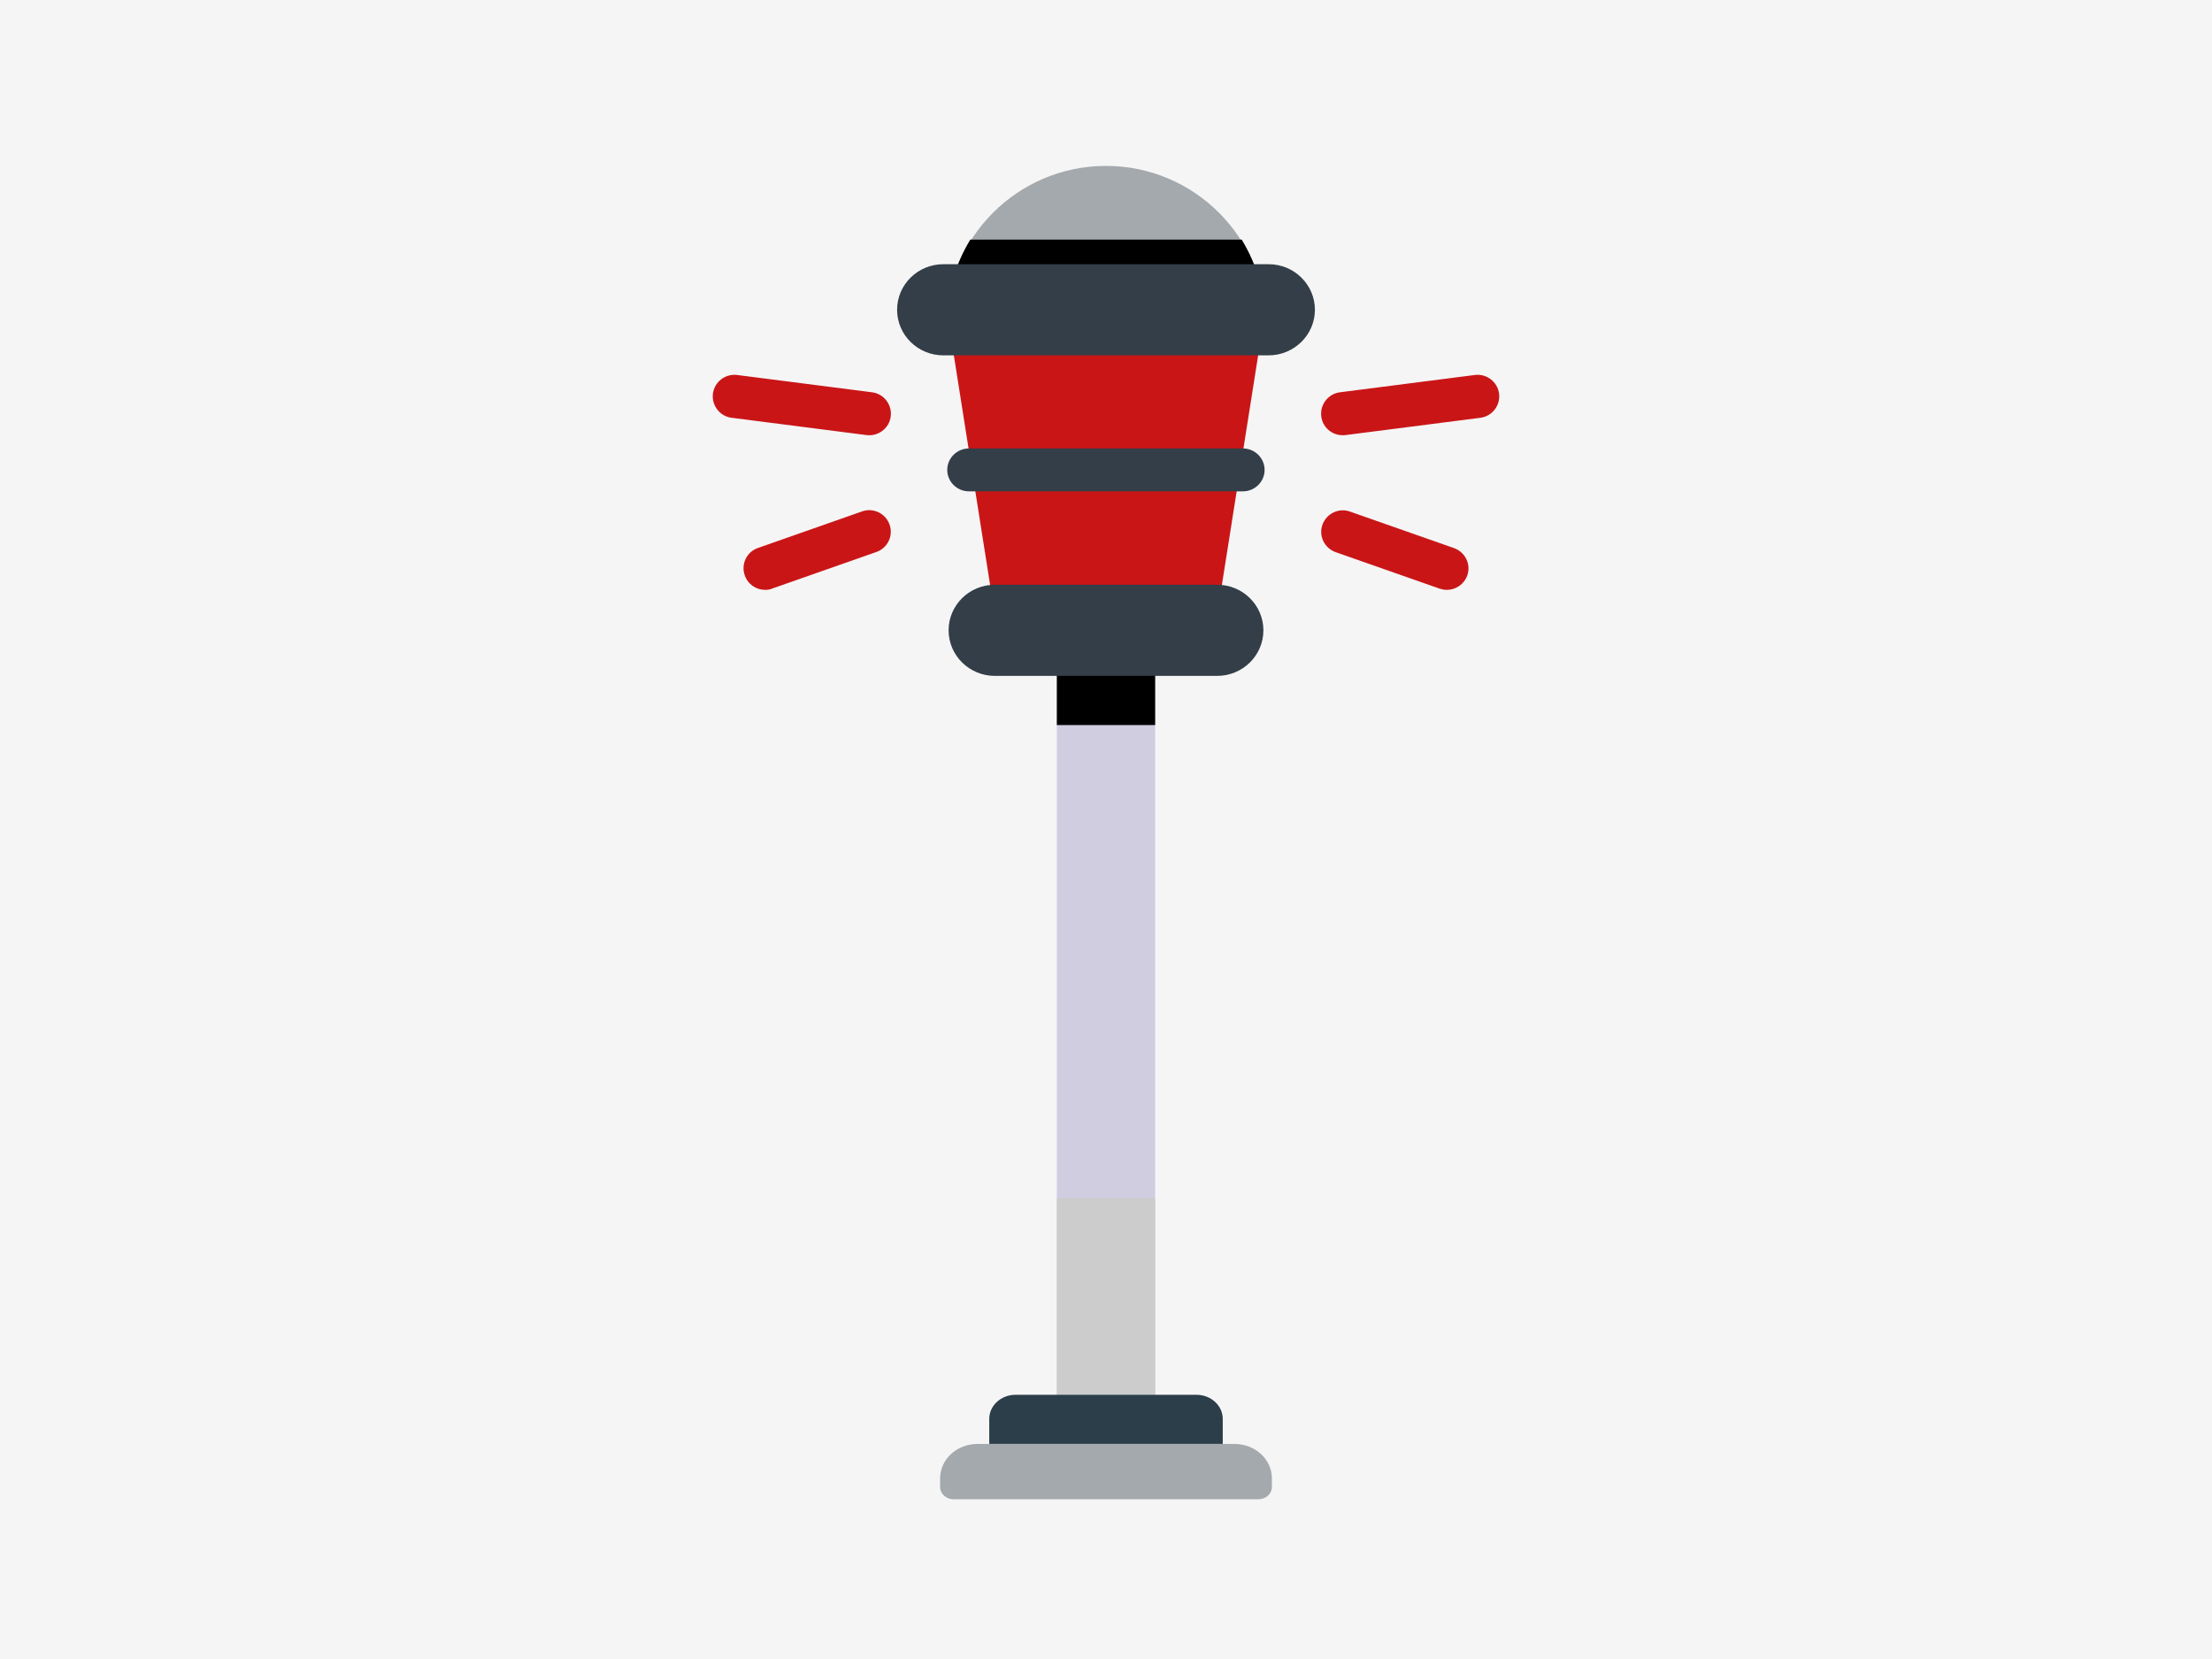 <svg width="360" height="270" viewBox="0 0 360 270" fill="none" xmlns="http://www.w3.org/2000/svg">
<rect width="360" height="270" fill="#F5F5F5"/>
<path d="M172 102H188V231H172V102Z" fill="#D0CDE1"/>
<path d="M172 195H188V231H172V195Z" fill="#CCCCCC"/>
<path d="M172 102H188V118H172V102Z" fill="black"/>
<path d="M199 235V230.921C199 228.758 197.082 227 194.72 227H165.28C162.918 227 161 228.758 161 230.921V235H199Z" fill="#2B3E49"/>
<path d="M206 53C206 38.644 194.356 27 180 27C165.644 27 154 38.644 154 53H206Z" fill="#A4A9AD"/>
<path d="M206 53C206 47.851 204.56 43.07 202.087 39H157.913C155.44 43.07 154 47.851 154 53H206Z" fill="black"/>
<path d="M206 50H154L162.214 102H197.786L206 50Z" fill="#CA1517"/>
<path d="M202.267 79.968H157.708C155.753 79.968 154.164 78.403 154.164 76.476C154.164 74.549 155.753 72.984 157.708 72.984H202.267C204.223 72.984 205.812 74.549 205.812 76.476C205.812 78.403 204.223 79.968 202.267 79.968ZM206.447 57.835H153.528C149.373 57.835 146 54.512 146 50.418C146 46.324 149.373 43 153.528 43H206.472C210.627 43 214 46.324 214 50.418C214 54.488 210.627 57.835 206.447 57.835ZM198.088 110H161.912C157.757 110 154.384 106.676 154.384 102.582C154.384 98.488 157.757 95.165 161.912 95.165H198.088C202.243 95.165 205.616 98.488 205.616 102.582C205.616 106.676 202.243 110 198.088 110Z" fill="#333E48"/>
<path d="M204.834 244C206.013 244 207 243.113 207 242.005V240.608C207 237.505 204.281 235 200.912 235H159.088C155.719 235 153 237.505 153 240.608V242.005C153 243.091 153.963 244 155.166 244H204.834Z" fill="#A4A9AD"/>
<path d="M124.522 96C123.062 96 121.723 95.102 121.212 93.646C120.555 91.826 121.528 89.811 123.354 89.18L140.293 83.234C142.118 82.579 144.138 83.55 144.771 85.37C145.428 87.19 144.455 89.205 142.629 89.836L125.69 95.782C125.325 95.951 124.911 96 124.522 96ZM141.485 70.833C141.339 70.833 141.193 70.833 141.023 70.808L119.07 67.993C117.148 67.751 115.785 65.979 116.028 64.062C116.272 62.144 118.048 60.785 119.971 61.028L141.924 63.843C143.846 64.086 145.209 65.858 144.966 67.775C144.747 69.546 143.213 70.833 141.485 70.833ZM235.478 96C235.089 96 234.699 95.927 234.31 95.806L217.371 89.86C215.545 89.205 214.572 87.215 215.229 85.394C215.886 83.574 217.882 82.603 219.707 83.259L236.646 89.205C238.472 89.86 239.445 91.85 238.788 93.67C238.277 95.102 236.914 96 235.478 96ZM218.515 70.833C216.762 70.833 215.253 69.546 215.034 67.775C214.791 65.858 216.154 64.086 218.076 63.843L240.029 61.028C241.952 60.785 243.728 62.144 243.972 64.062C244.215 65.979 242.852 67.751 240.93 67.993L218.977 70.808C218.831 70.833 218.685 70.833 218.515 70.833Z" fill="#CA1517"/>
</svg>
